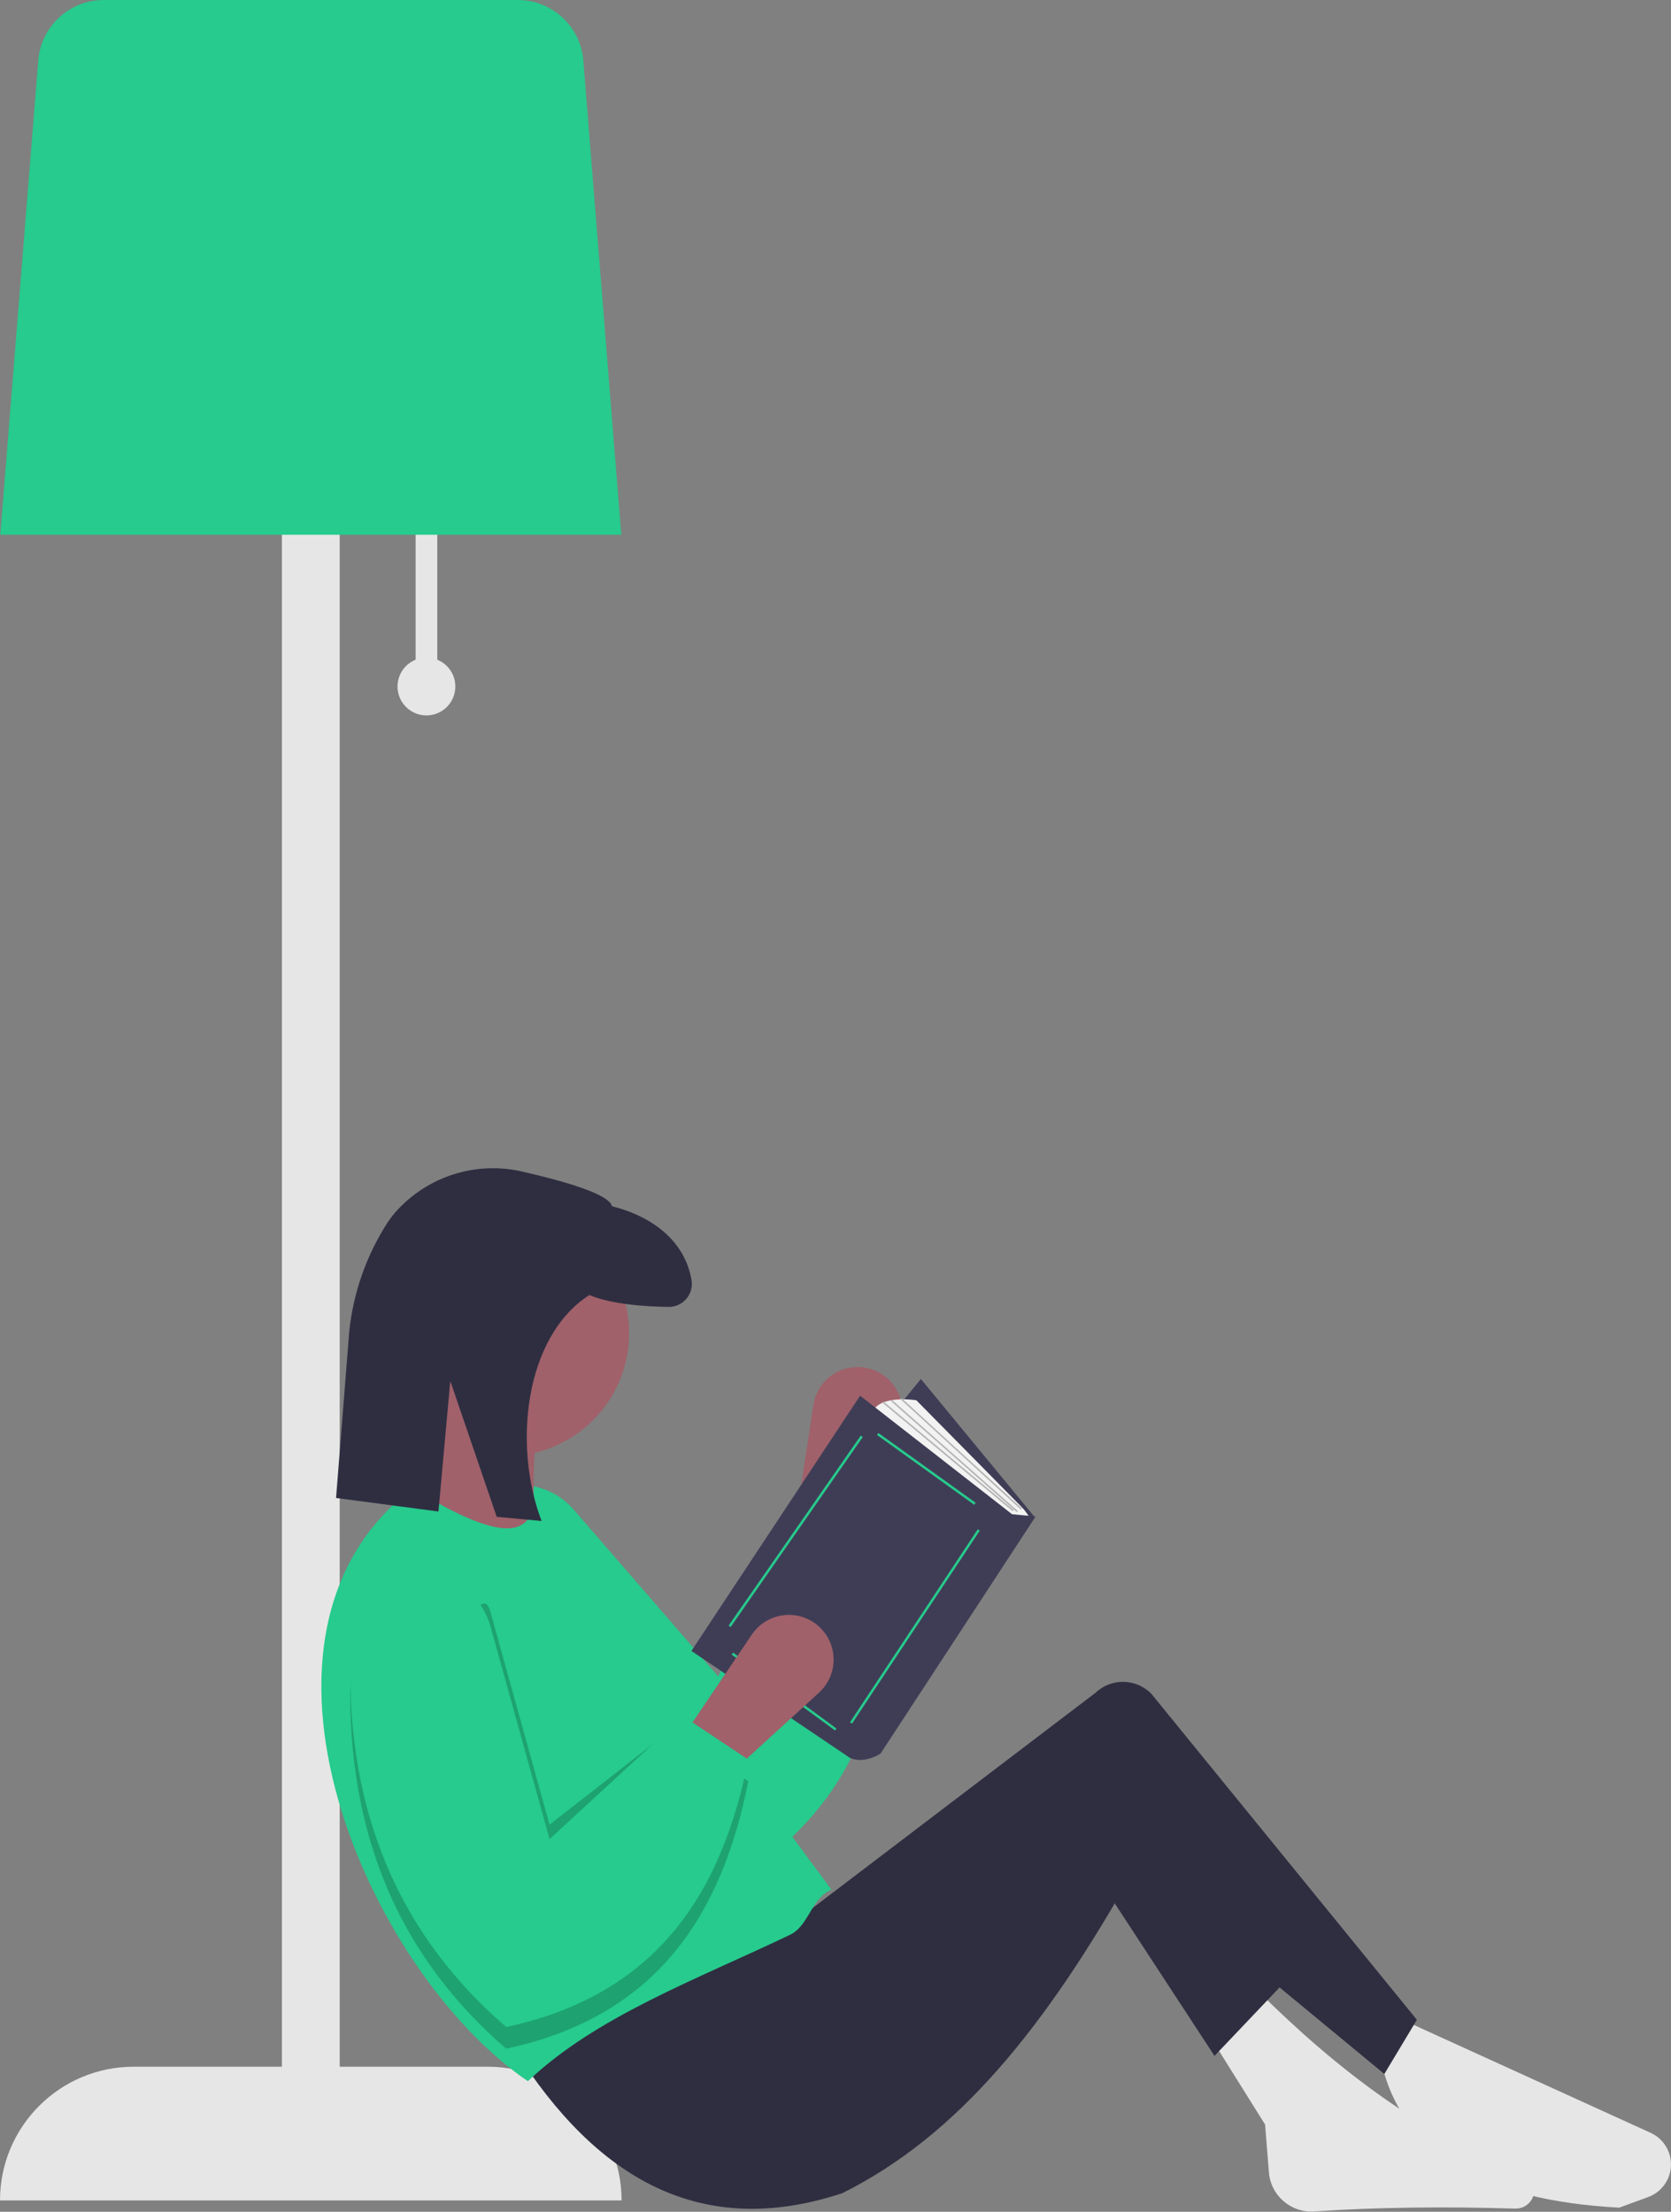<?xml version="1.0" encoding="utf-8"?>
<!-- Generator: Adobe Illustrator 16.0.0, SVG Export Plug-In . SVG Version: 6.00 Build 0)  -->
<!DOCTYPE svg PUBLIC "-//W3C//DTD SVG 1.1//EN" "http://www.w3.org/Graphics/SVG/1.1/DTD/svg11.dtd">
<svg version="1.1" id="a90b5256-b423-42d1-825d-5fdc0dc55c5f"
	 xmlns="http://www.w3.org/2000/svg" xmlns:xlink="http://www.w3.org/1999/xlink" x="0px" y="0px" width="462.395px"
	 height="612.148px" viewBox="0 0 462.395 612.148" enable-background="new 0 0 462.395 612.148" xml:space="preserve">
<rect x="0" y="0" width="462.395" height="612.148" fill="#808080" stroke="none"/>
<g>
	<path fill="#E6E6E6" d="M121.001,182.587V144h-6v38.587c-4.097,1.657-6.072,6.32-4.417,10.417c1.657,4.097,6.32,6.072,10.417,4.416
		s6.072-6.319,4.416-10.416C124.605,184.994,123.011,183.4,121.001,182.587z"/>
	<path fill="#E6E6E6" d="M135.001,572h-41V74H78v498H37c-20.435,0-37,16.566-37,37l0,0v0.002h172.001V609
		C172.001,588.566,155.437,572.002,135.001,572L135.001,572z"/>
	<path fill="#26CB8D" d="M0.083,148h171.835L161.41,16.66C160.614,7.272,152.784,0.045,143.365,0H28.638
		c-9.42,0.045-17.249,7.272-18.046,16.66L0.083,148z"/>
	<path fill="#A0616A" d="M239.34,378.52L239.34,378.52c-6.738-1.121-13.11,3.434-14.231,10.173c-0.009,0.055-0.019,0.11-0.026,0.166
		l-4.837,31.748l16.46,4.366l12.062-29.581c2.578-6.326-0.458-13.545-6.784-16.124C241.131,378.923,240.245,378.672,239.34,378.52z"
		/>
	<path fill="#26CB8D" d="M239.032,420.55c9.135,36.302,5.203,69.506-28.813,95.575c-40.801-11.246-67.937-38.382-84.491-77.817
		c-4.208-10.023,0.507-21.562,10.53-25.77c0.271-0.113,0.546-0.222,0.821-0.322l0,0c7.679-2.823,16.303-0.602,21.659,5.582
		l40.031,46.204l18.778-46.59L239.032,420.55z"/>
	<path fill="#E6E6E6" d="M448.073,611.009c-37.253-1.979-60.396-14.771-66-41l6-11l68.695,31.294c4.828,2.2,6.96,7.897,4.761,12.728
		c-1.065,2.339-3.023,4.153-5.438,5.038L448.073,611.009z"/>
	<path fill="#E6E6E6" d="M419.287,611.269c-19.354-0.586-37.97-0.403-55.608,0.79c-6.438,0.439-12.032-4.382-12.547-10.815
		l-1.06-13.235l-15-24l13-13c21.848,21.759,45.807,40.034,74.264,50.898c2.338,1.603,2.936,4.796,1.333,7.134
		C422.684,610.48,421.032,611.32,419.287,611.269z"/>
	<path fill="#2F2E41" d="M314.073,517.009c-24.716,44.226-49.024,74.04-81,90c-39.339,12.982-68.09-4.22-90.5-39.5l65-43l9.5,9.5
		l86.099-65.52c4.377-4.145,11.275-3.991,15.464,0.345l73.438,90.175l-9,15L314.073,517.009z"/>
	<polygon fill="#2F2E41" points="336.073,569.009 302.073,517.009 310.073,502.009 355.073,549.009 	"/>
	<circle fill="#A0616A" cx="140.073" cy="369.009" r="34"/>
	<path fill="#A0616A" d="M149.073,432.009l-38-13c5.623-8.937,8.088-19.499,7-30h31
		C147.311,404.265,147.045,418.737,149.073,432.009z"/>
	<path fill="#26CB8D" d="M230.073,523.009c-5.697,2.339-6.113,9.922-11.5,12.5c-26.039,12.458-53.589,22.566-72.5,40.5
		c-44.191-30.012-85.154-123.219-32-164c18.145,10.616,34.352,18.215,34,0L230.073,523.009z"/>
	<path opacity="0.2" enable-background="new    " d="M207.073,483.009l-18.5-6.5l-36.5,28.5l-16.361-58.903
		c-1.136-4.086-2.974-2.015-5.613,0.823c-7.972-7.377-20.412-6.896-27.789,1.073c-3.159,3.413-5.007,7.837-5.214,12.482
		c-1.946,42.727,10.938,78.873,42.979,106.523c41.907-8.975,59.692-37.287,67-74l-1.979-1.321
		C205.822,488.849,206.483,485.956,207.073,483.009z"/>
	<path fill="#2F2E41" d="M144.649,324.281c11.215,2.563,23.979,6.192,24.695,9.567c11.537,2.907,20.245,9.87,22.022,20.485
		c0.562,3.468-1.794,6.731-5.261,7.294c-0.369,0.06-0.743,0.087-1.118,0.079c-6.272-0.079-15.691-0.682-21.912-3.278
		c-18.065,11.642-21.099,41.919-13.209,62.527l-12.416-1.139l-12.845-37.602l-3.281,36.124l-28.332-3.746l3.648-46.065
		c1.122-10.855,4.816-21.29,10.777-30.433c0.619-0.918,1.298-1.796,2.028-2.627C118.23,325.549,131.749,321.252,144.649,324.281z"/>
	<polygon fill="#3F3D56" points="208.57,438.428 239.688,475.011 286.363,419.927 254.824,381.659 	"/>
	<path fill="#F2F2F2" d="M278.373,421.187l-37.005-30.276c2.103-5.046,12.195-3.363,12.195-3.363l28.966,29.365
		c1.009,1.022,1.874,2.179,2.571,3.435l0,0L278.373,421.187z"/>
	<path fill="#3F3D56" d="M280.056,419.086l-42.052-32.801l-46.676,70.646l43.943,29.646c4.205,1.684,8.409-1.261,8.409-1.261
		l42.892-65.599L280.056,419.086z"/>
	
		<rect x="256.173" y="389.923" transform="matrix(0.583 -0.812 0.812 0.583 -223.295 377.839)" fill="#26CB8D" width="0.682" height="33.143"/>
	
		<rect x="221.096" y="449.65" transform="matrix(0.552 -0.834 0.834 0.552 -261.842 412.849)" fill="#26CB8D" width="64.032" height="0.68"/>
	
		<rect x="216.66" y="450.113" transform="matrix(0.592 -0.806 0.806 0.592 -288.593 366.097)" fill="#26CB8D" width="0.682" height="35.491"/>
	
		<rect x="188.124" y="423.607" transform="matrix(0.571 -0.821 0.821 0.571 -253.583 362.486)" fill="#26CB8D" width="64.041" height="0.682"/>
	
		<rect x="265.696" y="379.964" transform="matrix(0.676 -0.737 0.737 0.676 -210.458 326.21)" fill="#B3B3B3" width="0.42" height="45.166"/>
	
		<rect x="263.738" y="379.698" transform="matrix(0.662 -0.75 0.75 0.662 -212.789 334.248)" fill="#B3B3B3" width="0.421" height="46.386"/>
	
		<rect x="262.222" y="379.703" transform="matrix(0.64 -0.768 0.768 0.64 -215.304 346.543)" fill="#B3B3B3" width="0.421" height="46.996"/>
	<path fill="#A0616A" d="M225.366,449.169L225.366,449.169c-5.608-3.901-13.317-2.519-17.219,3.091
		c-0.032,0.046-0.063,0.092-0.095,0.139l-17.98,26.61l13,11l23.576-21.557c5.042-4.609,5.393-12.435,0.782-17.477
		C226.813,450.3,226.119,449.692,225.366,449.169z"/>
	<path fill="#26CB8D" d="M207.073,487.009c-7.308,36.713-25.093,65.025-67,74c-32.04-27.65-44.925-63.798-42.979-106.523
		c0.495-10.86,9.699-19.263,20.56-18.768c0.295,0.014,0.589,0.032,0.882,0.06l0,0c8.147,0.741,14.985,6.445,17.176,14.328
		l16.361,58.903l36.938-34.042L207.073,487.009z"/>
</g>
</svg>
